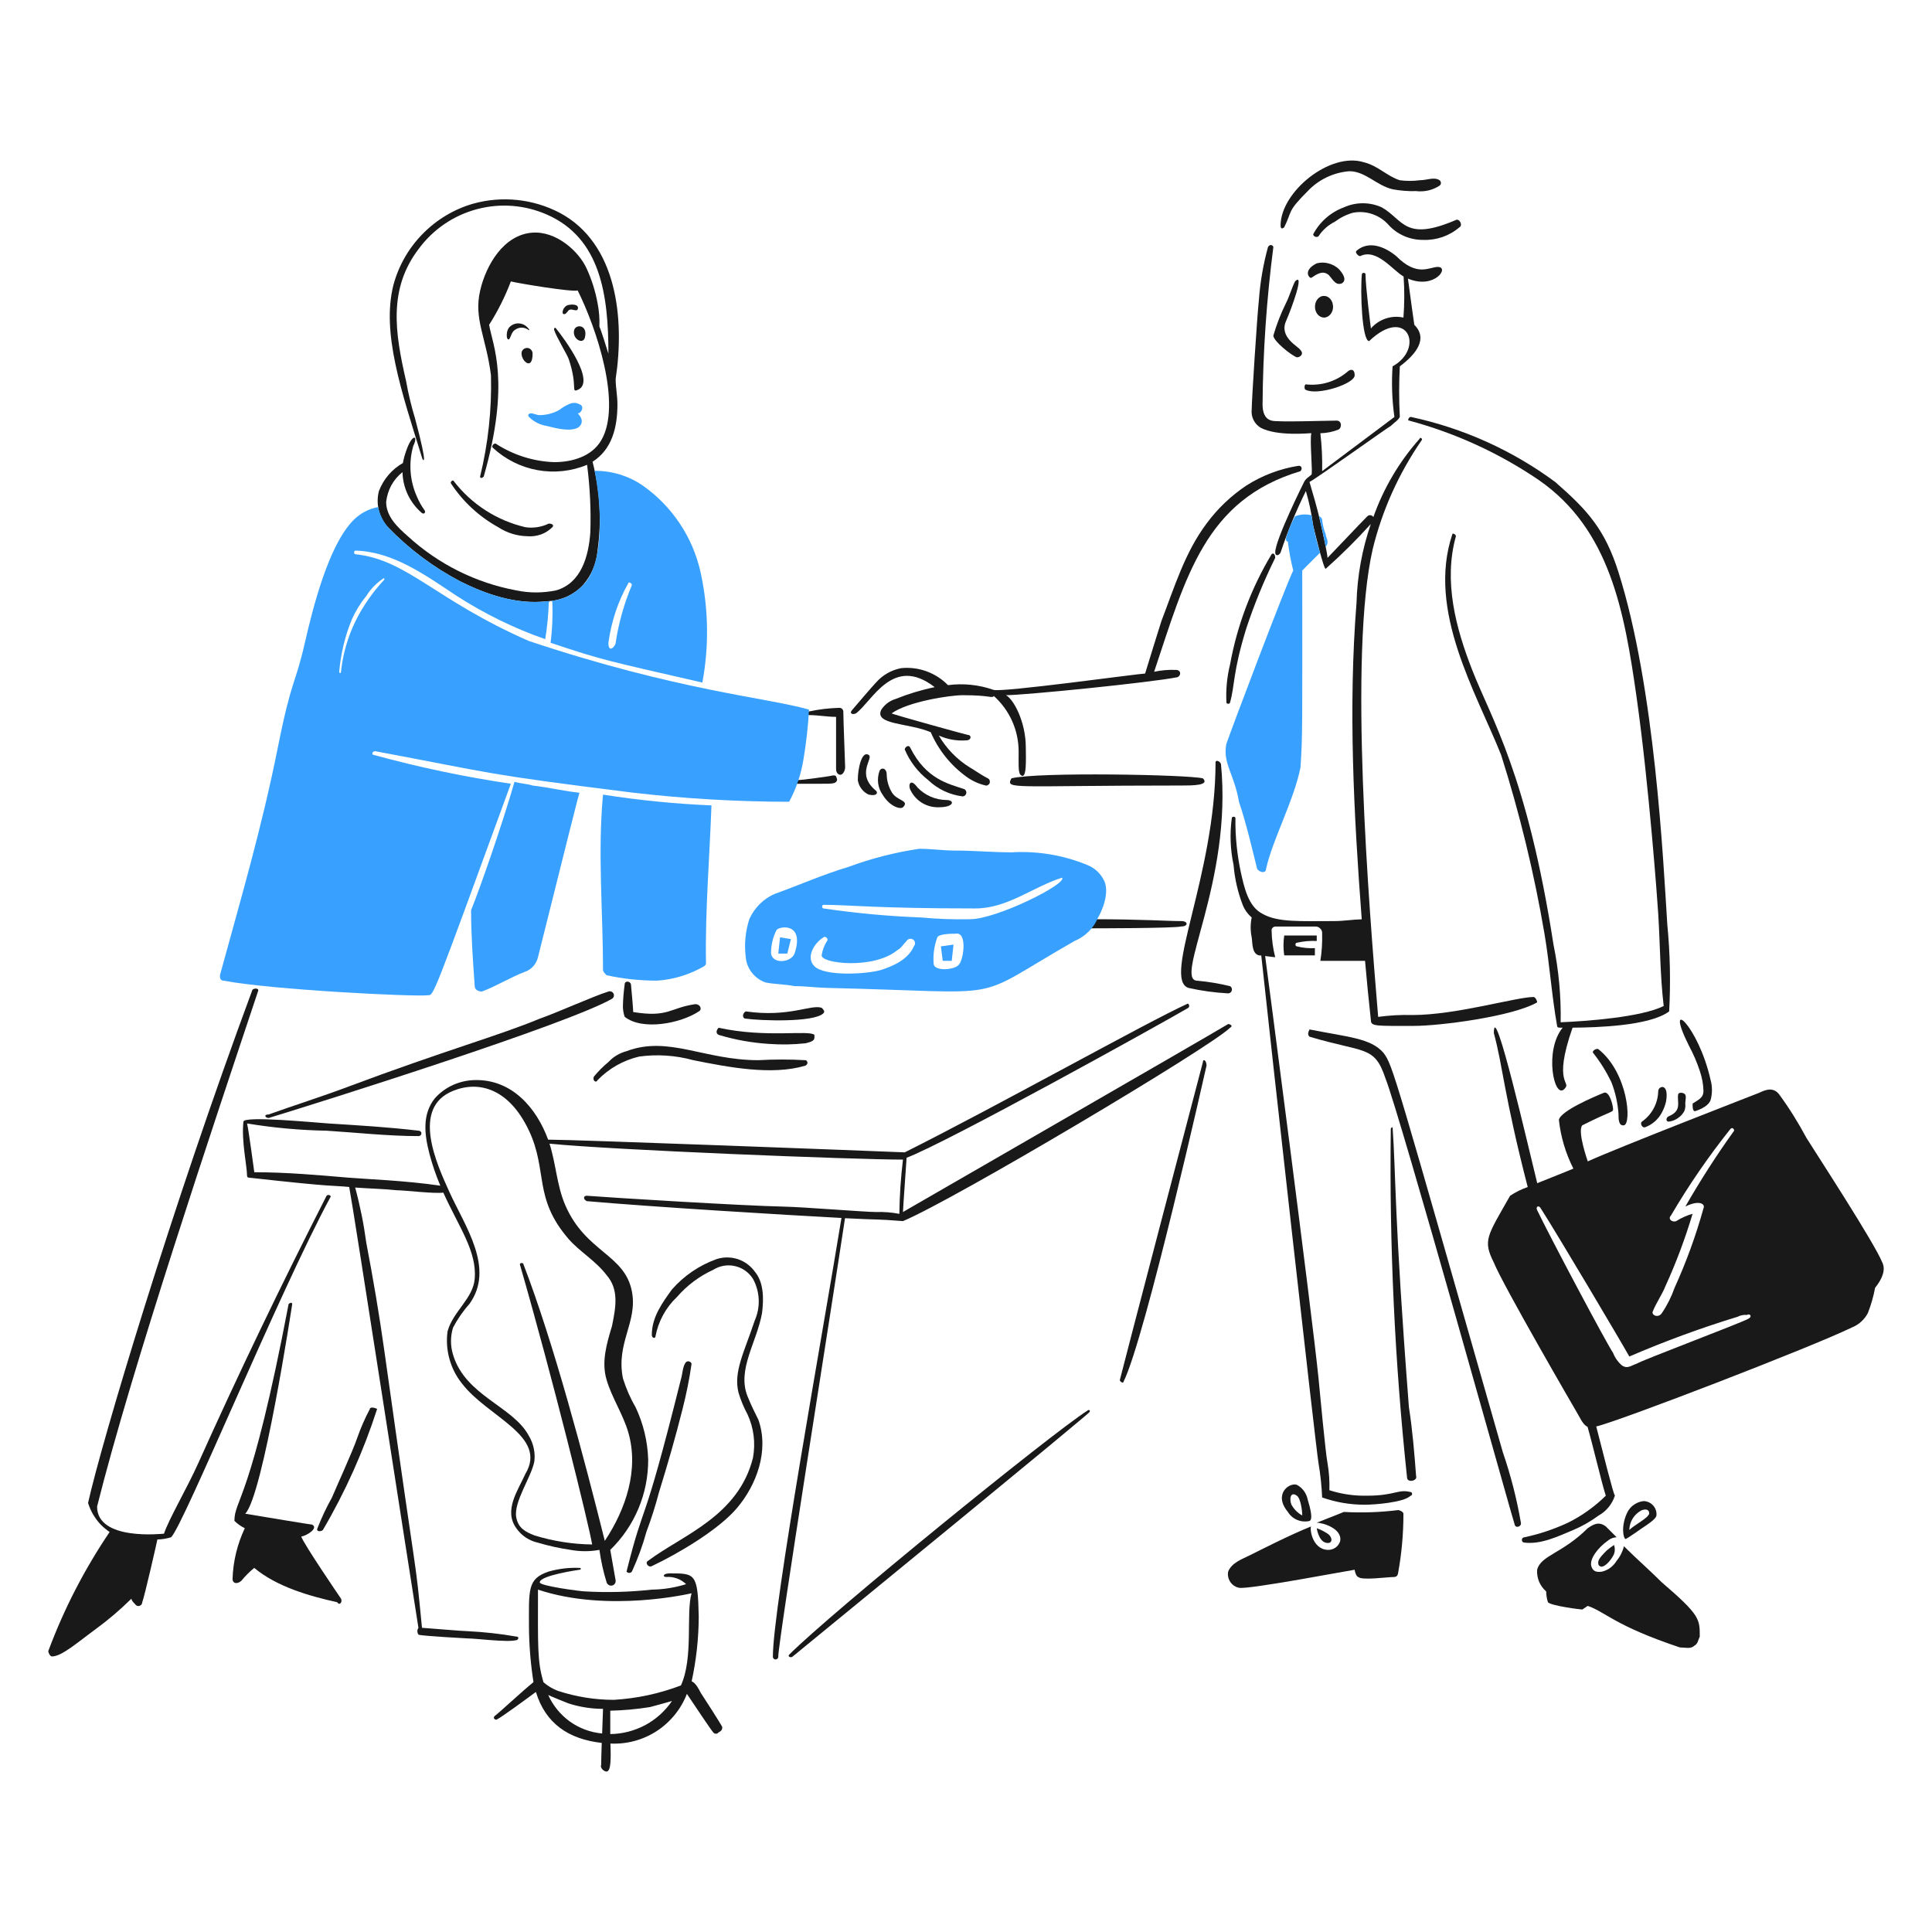 <svg width="24" height="24" viewBox="0 0 24 24" fill="none" xmlns="http://www.w3.org/2000/svg">
<path d="M10.476 8.838C10.475 8.826 10.47 8.815 10.462 8.807C10.454 8.799 10.443 8.794 10.431 8.793C10.303 8.796 10.175 8.811 10.05 8.838C10.027 8.838 10.027 8.883 10.05 8.883C10.162 8.883 10.274 8.905 10.386 8.905V9.556C10.386 9.614 10.44 9.651 10.476 9.601C10.494 9.575 10.502 9.543 10.498 9.511C10.499 9.489 10.476 8.95 10.476 8.838Z" fill="#191919"/>
<path d="M9.893 9.736C10.323 9.736 10.357 9.742 10.386 9.713C10.409 9.691 10.395 9.667 10.386 9.646C10.374 9.617 10.319 9.642 10.274 9.646C10.225 9.651 9.982 9.691 9.893 9.691C9.848 9.691 9.848 9.736 9.893 9.736Z" fill="#191919"/>
<path d="M7.491 9.871C7.423 10.589 7.491 11.33 7.491 12.048C7.491 12.07 7.513 12.093 7.536 12.115C7.742 12.16 7.953 12.182 8.164 12.182C8.37 12.168 8.569 12.106 8.748 12.002C8.77 11.98 8.771 11.98 8.77 11.958C8.759 11.306 8.815 10.656 8.838 10.005C8.386 9.986 7.937 9.941 7.491 9.871Z" fill="#38A1FF"/>
<path d="M6.615 9.758C6.548 9.736 6.481 9.736 6.391 9.713C6.239 10.242 5.971 11.011 5.852 11.307C5.852 11.621 5.875 11.936 5.897 12.25C5.897 12.295 5.942 12.317 5.987 12.317C6.167 12.25 6.346 12.137 6.526 12.07C6.565 12.056 6.6 12.032 6.627 12C6.654 11.969 6.674 11.931 6.683 11.89C7.464 8.765 7.092 10.276 7.199 9.848C6.997 9.826 6.817 9.781 6.615 9.758Z" fill="#38A1FF"/>
<path d="M5.605 6.01C5.753 6.234 5.954 6.419 6.189 6.549C6.296 6.619 6.42 6.658 6.548 6.661C6.605 6.666 6.663 6.659 6.718 6.64C6.772 6.621 6.821 6.589 6.862 6.549C6.885 6.526 6.862 6.504 6.817 6.504C6.727 6.548 6.625 6.564 6.526 6.549C6.171 6.466 5.855 6.262 5.634 5.973C5.622 5.958 5.586 5.99 5.605 6.01Z" fill="#191919"/>
<path d="M6.885 4.102C6.91 4.182 7.046 4.406 7.065 4.461C7.18 4.802 7.089 4.879 7.177 4.843C7.412 4.745 6.998 4.192 6.907 4.08C6.891 4.06 6.878 4.08 6.885 4.102Z" fill="#191919"/>
<path d="M11.239 9.31C11.302 9.46 11.403 9.591 11.531 9.691C11.648 9.803 11.797 9.873 11.957 9.893C11.968 9.893 11.978 9.889 11.986 9.883C11.995 9.876 12 9.867 12.003 9.857C12.005 9.847 12.005 9.836 12 9.826C11.996 9.816 11.989 9.808 11.98 9.803C11.784 9.738 11.503 9.68 11.307 9.287C11.284 9.242 11.239 9.287 11.239 9.31Z" fill="#191919"/>
<path d="M7.424 13.417C7.564 13.273 7.743 13.171 7.94 13.125C8.165 13.094 8.394 13.11 8.613 13.17C9.052 13.258 9.589 13.362 10.005 13.238C10.05 13.215 10.027 13.17 10.005 13.17C9.811 13.159 9.616 13.159 9.421 13.17C8.746 13.17 8.304 12.862 7.783 13.058C7.697 13.081 7.619 13.127 7.558 13.193C7.493 13.247 7.433 13.307 7.378 13.373C7.356 13.417 7.401 13.462 7.424 13.417Z" fill="#191919"/>
<path d="M8.928 12.856C9.133 12.917 9.343 12.955 9.556 12.968C9.707 12.979 9.857 12.976 10.007 12.96C10.13 12.931 10.117 12.909 10.117 12.856C10.051 12.791 9.516 12.897 8.927 12.767C8.905 12.789 8.883 12.834 8.928 12.856Z" fill="#191919"/>
<path d="M9.264 12.654C9.437 12.679 10.111 12.705 10.229 12.587C10.252 12.564 10.229 12.542 10.207 12.519C10.072 12.474 9.804 12.641 9.264 12.564C9.219 12.587 9.219 12.654 9.264 12.654Z" fill="#191919"/>
<path d="M7.558 12.317C7.377 12.373 6.884 12.594 6.705 12.654C6.196 12.866 5.54 13.044 4.304 13.507C3.992 13.624 3.653 13.731 3.338 13.844C3.271 13.844 3.294 13.888 3.338 13.888C4.064 13.666 7.044 12.726 7.603 12.407C7.614 12.4 7.621 12.39 7.625 12.378C7.628 12.366 7.627 12.353 7.621 12.342C7.615 12.331 7.606 12.322 7.594 12.318C7.583 12.313 7.57 12.313 7.558 12.317Z" fill="#191919"/>
<path d="M19.791 13.08C19.879 13.191 19.954 13.312 20.016 13.44C20.067 13.569 20.097 13.706 20.106 13.844C20.106 13.889 20.103 13.99 20.173 13.979C20.271 13.963 20.226 13.33 19.859 13.036C19.836 13.013 19.769 13.058 19.791 13.08Z" fill="#191919"/>
<path d="M20.442 14.001C20.529 13.967 20.601 13.903 20.644 13.821C20.667 13.779 20.684 13.735 20.695 13.689C20.74 13.446 20.599 13.487 20.599 13.556C20.597 13.63 20.578 13.703 20.543 13.768C20.508 13.834 20.458 13.89 20.397 13.933C20.368 13.952 20.4 14.021 20.442 14.001Z" fill="#191919"/>
<path d="M20.93 13.592C20.907 13.569 20.85 13.567 20.846 13.597C20.832 13.691 20.896 13.798 20.731 13.866C20.692 13.882 20.691 13.938 20.733 13.933C20.773 13.928 20.811 13.913 20.843 13.89C20.876 13.868 20.904 13.838 20.923 13.803C20.935 13.773 20.939 13.741 20.935 13.709C20.936 13.664 20.952 13.614 20.93 13.592Z" fill="#191919"/>
<path d="M21.07 13.799C21.138 13.776 21.228 13.731 21.25 13.664C21.272 13.583 21.272 13.498 21.25 13.417C21.096 12.731 20.665 12.359 20.981 12.991C21.035 13.091 21.08 13.196 21.116 13.305C21.143 13.384 21.159 13.467 21.161 13.552C21.161 13.641 21.093 13.664 21.026 13.709C21.026 13.754 21.026 13.821 21.07 13.799Z" fill="#191919"/>
<path d="M16.222 4.843C16.37 4.917 16.828 4.767 16.828 4.663C16.828 4.573 16.77 4.587 16.738 4.618C16.668 4.678 16.585 4.723 16.497 4.75C16.408 4.777 16.315 4.785 16.222 4.775C16.2 4.776 16.2 4.843 16.222 4.843Z" fill="#191919"/>
<path d="M14.673 11.442C14.485 11.442 14.211 11.419 13.551 11.419C13.551 11.464 13.529 11.487 13.529 11.532C13.573 11.532 14.584 11.532 14.673 11.509C14.763 11.509 14.763 11.442 14.673 11.442Z" fill="#191919"/>
<path d="M20.712 11.487C20.661 10.691 20.559 8.542 20.106 7.11C19.938 6.58 19.727 6.343 19.32 5.988C18.786 5.593 18.174 5.318 17.525 5.179C17.502 5.179 17.48 5.224 17.502 5.224C18.079 5.379 18.625 5.629 19.118 5.965C19.999 6.578 20.178 7.591 20.33 8.659C20.486 9.757 20.593 11.243 20.599 11.352C20.623 11.734 20.622 12.115 20.667 12.497C20.386 12.637 19.703 12.686 19.387 12.699C19.393 12.375 19.363 12.051 19.298 11.734C18.97 9.617 18.522 8.923 18.288 8.322C18.086 7.806 17.929 7.222 18.086 6.661C18.086 6.638 18.041 6.616 18.041 6.638C17.724 7.587 18.337 8.601 18.647 9.377C18.878 10.104 19.058 10.847 19.186 11.599C19.251 11.981 19.275 12.362 19.343 12.744C19.343 12.771 19.377 12.766 19.412 12.766C19.18 13.048 19.304 13.658 19.432 13.529C19.534 13.428 19.28 13.493 19.535 12.766C19.835 12.764 20.493 12.745 20.735 12.564C20.754 12.205 20.747 11.845 20.712 11.487Z" fill="#191919"/>
<path d="M14.674 9.758C14.812 9.758 15.032 9.758 14.943 9.669C14.761 9.623 12.891 9.587 12.564 9.669C12.492 9.812 12.548 9.758 14.674 9.758Z" fill="#191919"/>
<path d="M15.1 9.467C15.1 10.866 14.434 12.162 14.763 12.272C14.926 12.309 15.091 12.331 15.257 12.34C15.267 12.339 15.278 12.336 15.286 12.329C15.294 12.323 15.3 12.313 15.302 12.303C15.305 12.293 15.304 12.282 15.3 12.273C15.296 12.263 15.289 12.255 15.279 12.25C15.146 12.218 15.011 12.195 14.875 12.183C14.571 12.183 15.313 10.949 15.167 9.489C15.145 9.444 15.1 9.444 15.1 9.467Z" fill="#191919"/>
<path d="M15.796 6.885C15.543 7.307 15.368 7.771 15.28 8.255C15.242 8.409 15.227 8.568 15.235 8.726C15.235 8.748 15.28 8.748 15.28 8.726C15.34 8.518 15.313 8.352 15.482 7.806C15.581 7.506 15.701 7.214 15.841 6.93C15.841 6.885 15.818 6.863 15.796 6.885Z" fill="#191919"/>
<path d="M16.133 5.786C15.901 5.822 15.679 5.906 15.482 6.032C15.291 6.16 15.124 6.319 14.988 6.504C14.719 6.863 14.59 7.292 14.427 7.716C14.422 7.728 14.228 8.355 14.225 8.367C14.155 8.367 12.418 8.608 12.34 8.569C12.159 8.506 11.966 8.486 11.776 8.511C11.701 8.434 11.61 8.376 11.509 8.339C11.409 8.303 11.302 8.289 11.195 8.3C11.073 8.323 10.963 8.386 10.881 8.48C10.84 8.521 10.593 8.811 10.589 8.816C10.544 8.861 10.589 8.884 10.634 8.861C10.839 8.708 11.092 8.134 11.611 8.536C11.446 8.57 11.284 8.619 11.128 8.682C11.054 8.704 10.99 8.751 10.948 8.816C10.854 9.007 11.293 8.979 11.562 9.096C11.657 9.316 11.809 9.506 12.003 9.647C12.076 9.701 12.16 9.739 12.25 9.759C12.26 9.759 12.27 9.755 12.278 9.748C12.287 9.742 12.293 9.733 12.295 9.723C12.298 9.712 12.297 9.702 12.293 9.692C12.289 9.682 12.281 9.674 12.272 9.669C12.184 9.625 12.091 9.556 12.048 9.534C11.889 9.435 11.756 9.299 11.662 9.137C11.769 9.185 11.886 9.206 12.003 9.197C12.07 9.197 12.07 9.13 12.025 9.13C12.013 9.13 11.087 8.874 11.076 8.862C11.282 8.714 11.804 8.636 11.958 8.636C12.316 8.636 12.313 8.678 12.347 8.647C12.443 8.733 12.52 8.839 12.573 8.957C12.626 9.075 12.653 9.203 12.654 9.332C12.654 9.48 12.647 9.595 12.676 9.624C12.76 9.708 12.743 9.41 12.743 9.287C12.743 8.961 12.588 8.682 12.496 8.636C12.723 8.636 14.287 8.48 14.629 8.412C14.674 8.389 14.674 8.322 14.607 8.322C14.516 8.318 14.426 8.326 14.337 8.345C14.735 7.152 14.974 6.207 16.155 5.853C16.177 5.83 16.177 5.786 16.133 5.786Z" fill="#191919"/>
<path d="M10.79 9.377C10.704 9.324 10.656 9.55 10.656 9.691C10.662 9.73 10.677 9.767 10.701 9.798C10.724 9.829 10.755 9.855 10.791 9.871C10.899 9.895 10.906 9.843 10.883 9.824C10.623 9.609 10.86 9.42 10.79 9.377Z" fill="#191919"/>
<path d="M10.925 9.579C10.908 9.628 10.902 9.68 10.909 9.732C10.916 9.783 10.935 9.832 10.966 9.875C11.057 10.023 11.188 10.057 11.217 10.028C11.302 9.943 11.147 9.95 11.082 9.848C11.04 9.78 11.017 9.703 11.015 9.623C11.015 9.534 10.941 9.531 10.925 9.579Z" fill="#191919"/>
<path d="M11.756 9.938C11.688 9.937 11.622 9.923 11.56 9.896C11.498 9.869 11.443 9.83 11.396 9.781C11.306 9.655 11.272 9.758 11.318 9.829C11.351 9.892 11.402 9.944 11.463 9.979C11.525 10.014 11.595 10.031 11.666 10.028C11.855 10.028 11.863 9.938 11.756 9.938Z" fill="#191919"/>
<path d="M16.267 12.878C16.95 13.083 17.073 12.983 17.21 13.394C17.396 13.86 18.795 18.892 18.818 18.946C18.835 18.988 18.904 18.96 18.893 18.916C18.842 18.619 18.767 18.326 18.669 18.041C17.322 13.329 17.304 13.236 17.187 13.08C17.029 12.895 16.742 12.883 16.267 12.788C16.245 12.834 16.245 12.856 16.267 12.878Z" fill="#191919"/>
<path d="M6.952 2.643C6.62 2.47 6.235 2.43 5.875 2.531C5.637 2.6 5.422 2.73 5.249 2.907C5.076 3.083 4.951 3.302 4.887 3.541C4.738 4.133 4.985 4.859 5.246 5.696C5.246 5.703 5.332 5.856 5.157 5.202C5.11 5.047 5.072 4.89 5.044 4.731C4.905 4.129 4.823 3.588 5.201 3.092C5.379 2.85 5.634 2.676 5.923 2.599C6.213 2.521 6.52 2.545 6.795 2.666C7.461 2.959 7.558 3.665 7.558 4.394C7.536 4.326 7.468 4.102 7.446 4.057C7.45 3.959 7.442 3.861 7.423 3.765C7.396 3.618 7.351 3.475 7.289 3.339C7.19 3.118 6.907 2.869 6.615 2.89C6.256 2.915 6.037 3.295 5.965 3.608C5.882 3.962 6.04 4.19 6.099 4.663C6.11 5.086 6.064 5.509 5.964 5.92C5.964 5.943 5.986 5.943 6.009 5.92C6.346 4.742 6.119 4.288 6.076 4.035C6.184 3.865 6.275 3.684 6.346 3.496C6.435 3.519 7.109 3.631 7.176 3.608C7.407 4.07 7.731 5.026 7.468 5.471C7.351 5.67 7.109 5.741 6.884 5.741C6.629 5.732 6.381 5.654 6.166 5.516C6.144 5.494 6.099 5.539 6.121 5.561C6.275 5.705 6.468 5.802 6.676 5.84C6.884 5.878 7.098 5.855 7.293 5.774C7.329 6.053 7.343 6.335 7.333 6.616C7.312 6.908 7.221 7.245 6.907 7.334C6.744 7.368 6.576 7.368 6.413 7.334C5.91 7.24 5.443 7.007 5.066 6.661C4.934 6.546 4.797 6.414 4.797 6.235C4.805 6.163 4.827 6.093 4.861 6.029C4.896 5.966 4.943 5.91 5 5.865C5.002 5.962 5.025 6.057 5.066 6.145C5.108 6.232 5.167 6.31 5.241 6.373C5.266 6.392 5.292 6.367 5.275 6.34C5.236 6.287 5.204 6.229 5.178 6.167C5.09 5.97 5.074 5.747 5.134 5.539C5.202 5.401 5.118 5.383 5.044 5.606C5.027 5.653 5.014 5.702 5.005 5.752C4.868 5.83 4.763 5.953 4.707 6.1C4.687 6.178 4.686 6.26 4.706 6.339C4.725 6.417 4.764 6.489 4.819 6.549C5.081 6.82 5.384 7.047 5.717 7.222C6.031 7.379 6.413 7.515 6.795 7.469C6.879 7.466 6.962 7.447 7.039 7.413C7.116 7.378 7.186 7.329 7.243 7.267C7.347 7.147 7.41 6.998 7.423 6.84C7.475 6.471 7.454 6.096 7.361 5.736C7.602 5.583 7.67 5.311 7.67 5.022C7.67 4.909 7.648 4.82 7.648 4.707C7.76 3.967 7.67 3.025 6.952 2.643Z" fill="#191919"/>
<path d="M8.636 12.474C8.319 12.52 8.305 12.643 7.866 12.572C7.868 12.56 7.84 12.24 7.838 12.228C7.827 12.184 7.76 12.182 7.76 12.227C7.748 12.317 7.74 12.407 7.738 12.497C7.738 12.543 7.745 12.588 7.76 12.631C7.979 12.806 8.455 12.714 8.681 12.564C8.725 12.542 8.703 12.474 8.636 12.474Z" fill="#191919"/>
<path d="M6.616 4.394C6.616 4.377 6.611 4.361 6.6 4.348C6.59 4.335 6.575 4.326 6.558 4.323C6.542 4.321 6.525 4.324 6.51 4.333C6.496 4.342 6.486 4.355 6.481 4.371C6.458 4.469 6.616 4.624 6.616 4.394Z" fill="#191919"/>
<path d="M7.132 4.102C7.106 4.211 7.244 4.286 7.266 4.192C7.305 4.03 7.15 4.024 7.132 4.102Z" fill="#191919"/>
<path d="M16.335 3.811C16.335 3.829 16.338 3.846 16.344 3.863C16.35 3.879 16.358 3.894 16.369 3.906C16.379 3.919 16.392 3.928 16.405 3.935C16.419 3.942 16.434 3.945 16.448 3.945C16.463 3.945 16.478 3.941 16.491 3.934C16.505 3.927 16.517 3.917 16.527 3.905C16.538 3.892 16.546 3.877 16.552 3.861C16.557 3.845 16.56 3.827 16.56 3.809C16.559 3.792 16.556 3.774 16.551 3.758C16.545 3.742 16.537 3.727 16.526 3.714C16.515 3.702 16.503 3.692 16.489 3.686C16.476 3.679 16.461 3.676 16.446 3.676C16.432 3.676 16.417 3.679 16.404 3.686C16.39 3.693 16.378 3.703 16.367 3.716C16.357 3.728 16.349 3.743 16.343 3.76C16.338 3.776 16.335 3.794 16.335 3.811Z" fill="#191919"/>
<path d="M16.29 3.451C16.357 3.406 16.424 3.361 16.492 3.406C16.537 3.429 16.581 3.563 16.672 3.518C16.739 3.474 16.672 3.384 16.627 3.338C16.591 3.306 16.547 3.283 16.5 3.271C16.453 3.259 16.404 3.259 16.357 3.271C16.176 3.362 16.267 3.462 16.29 3.451Z" fill="#191919"/>
<path d="M16.087 3.496C16.043 3.586 16.02 3.676 15.975 3.765C15.911 3.895 15.858 4.03 15.818 4.169C15.818 4.237 16.043 4.416 16.11 4.439C16.155 4.439 16.2 4.394 16.155 4.349C16.132 4.304 15.887 4.193 15.975 3.99C16.046 3.828 16.212 3.372 16.087 3.496Z" fill="#191919"/>
<path d="M7.177 5.135C7.221 5.135 7.266 5.045 7.199 5.022C7.178 5.011 7.155 5.005 7.132 5.005C7.108 5.005 7.085 5.011 7.064 5.022C7.024 5.04 6.986 5.062 6.952 5.09C6.877 5.133 6.792 5.156 6.705 5.157C6.66 5.157 6.638 5.135 6.593 5.135C6.571 5.135 6.55 5.155 6.571 5.179C6.632 5.24 6.71 5.279 6.795 5.292C6.903 5.319 7.075 5.365 7.177 5.314C7.249 5.266 7.238 5.196 7.177 5.135Z" fill="#38A1FF"/>
<path d="M17.277 14.023C17.258 15.47 17.326 16.916 17.479 18.355C17.479 18.422 17.614 18.4 17.591 18.333C17.569 18.041 17.547 17.771 17.502 17.48C17.317 15.087 17.341 14.579 17.299 14.001C17.322 14.001 17.278 14.001 17.277 14.023Z" fill="#191919"/>
<path d="M23.383 15.684C23.287 15.444 22.595 14.382 22.44 14.135C22.34 13.948 22.228 13.768 22.103 13.597C22.036 13.507 21.946 13.529 21.856 13.574C21.84 13.581 20.125 14.245 19.724 14.427C19.724 14.427 19.589 14.046 19.657 13.978C20.039 13.787 20.038 13.821 20.038 13.776C20.038 13.732 19.993 13.552 19.926 13.574C19.814 13.619 19.387 13.799 19.365 13.911C19.388 14.122 19.449 14.327 19.545 14.517C19.442 14.561 19.26 14.631 19.096 14.698C18.988 14.263 18.557 12.381 18.557 12.834C18.669 13.242 18.684 13.61 18.978 14.746C18.901 14.772 18.827 14.809 18.759 14.854C18.473 15.358 18.418 15.407 18.557 15.684C18.665 15.956 19.573 17.521 19.589 17.547C19.624 17.602 19.661 17.699 19.721 17.724C19.794 17.978 19.897 18.426 19.948 18.58C19.81 18.716 19.651 18.83 19.477 18.916C19.305 18.996 19.124 19.057 18.939 19.096C18.93 19.096 18.921 19.1 18.915 19.106C18.908 19.112 18.905 19.121 18.905 19.13C18.905 19.139 18.908 19.147 18.915 19.154C18.921 19.16 18.93 19.163 18.939 19.163C19.14 19.186 19.341 19.092 19.544 19.006C19.656 18.959 19.761 18.898 19.859 18.826C19.955 18.773 20.027 18.684 20.061 18.579C20.04 18.559 19.911 18.035 19.829 17.72C20.077 17.668 22.492 16.74 23.001 16.492C23.088 16.458 23.16 16.394 23.203 16.312C23.243 16.21 23.273 16.105 23.293 15.998C23.383 15.886 23.427 15.774 23.383 15.684ZM20.532 16.29C20.577 16.178 20.644 16.088 20.689 15.976C20.822 15.685 20.934 15.385 21.026 15.078C20.955 15.098 20.887 15.129 20.824 15.168C20.779 15.19 20.712 15.145 20.757 15.1C20.977 14.724 21.225 14.364 21.497 14.023C21.52 14.001 21.542 14.023 21.542 14.046C21.324 14.349 21.122 14.664 20.936 14.988C21.108 14.902 21.188 14.956 21.161 15.011C21.067 15.349 20.947 15.679 20.802 15.998C20.763 16.109 20.71 16.215 20.644 16.312C20.599 16.38 20.509 16.335 20.532 16.29ZM21.722 16.38C21.654 16.425 20.398 16.896 20.33 16.941C20.262 16.963 20.218 17.008 20.15 16.963C20.1 16.921 20.062 16.867 20.038 16.806C19.948 16.672 19.256 15.368 19.095 15.033C19.073 14.988 19.117 14.966 19.14 15.011C19.342 15.325 20.127 16.649 20.24 16.851C20.679 16.662 21.128 16.497 21.586 16.357C21.621 16.339 21.66 16.331 21.699 16.335C21.744 16.312 21.767 16.357 21.722 16.38Z" fill="#191919"/>
<path d="M19.96 19.26C19.86 19.36 19.845 19.388 19.857 19.438C19.86 19.445 19.866 19.45 19.872 19.454C19.878 19.459 19.886 19.461 19.893 19.462C19.947 19.462 20.023 19.366 20.05 19.305C20.063 19.268 20.063 19.229 20.05 19.192C20.019 19.213 19.989 19.236 19.96 19.26Z" fill="#191919"/>
<path d="M20.644 19.657C20.487 19.5 20.33 19.365 20.173 19.208C20.157 19.274 20.126 19.336 20.083 19.388C20.063 19.421 20.037 19.45 20.006 19.474C19.976 19.497 19.94 19.513 19.903 19.523C19.836 19.534 19.788 19.523 19.768 19.456C19.742 19.367 19.851 19.225 19.97 19.141C20.001 19.114 20.041 19.098 20.082 19.096L19.948 18.962C19.858 18.894 19.791 18.939 19.723 18.984C19.409 19.298 19.14 19.321 19.095 19.5C19.091 19.551 19.1 19.601 19.119 19.648C19.139 19.695 19.169 19.736 19.207 19.769C19.208 19.815 19.215 19.86 19.229 19.904C19.274 19.949 19.633 19.994 19.656 19.994L19.723 19.949C19.939 20.021 20.055 20.194 20.868 20.465C20.935 20.465 21.003 20.488 21.048 20.443C21.093 20.42 21.093 20.375 21.115 20.33C21.115 20.113 21.12 20.065 20.644 19.657Z" fill="#191919"/>
<path d="M17.367 18.759C17.143 18.787 16.918 18.794 16.694 18.782L16.357 18.916C16.441 18.916 16.673 18.992 16.649 19.141C16.64 19.175 16.619 19.205 16.59 19.225C16.561 19.245 16.527 19.255 16.491 19.253C16.288 19.242 16.267 18.961 16.289 18.961C16.019 19.069 15.66 19.254 15.526 19.32C15.437 19.365 15.302 19.41 15.257 19.522C15.248 19.567 15.258 19.613 15.283 19.651C15.308 19.689 15.347 19.715 15.392 19.724C15.503 19.749 16.806 19.5 16.828 19.5C16.828 19.522 16.851 19.59 16.873 19.59C16.918 19.635 17.232 19.59 17.322 19.59C17.334 19.589 17.345 19.584 17.353 19.576C17.361 19.567 17.366 19.556 17.367 19.545C17.412 19.3 17.434 19.052 17.434 18.804C17.434 18.782 17.389 18.759 17.367 18.759Z" fill="#191919"/>
<path d="M16.267 18.894C16.312 18.875 16.28 18.746 16.244 18.625C16.236 18.587 16.22 18.551 16.197 18.52C16.174 18.489 16.144 18.463 16.11 18.445C16.017 18.413 15.815 18.559 15.998 18.781C16.025 18.826 16.066 18.861 16.114 18.881C16.162 18.901 16.216 18.906 16.267 18.894ZM16.11 18.58C16.157 18.613 16.177 18.765 16.177 18.826C16.121 18.795 16.074 18.748 16.043 18.692C16.015 18.626 16.028 18.521 16.11 18.58Z" fill="#191919"/>
<path d="M20.419 18.647C20.377 18.651 20.337 18.666 20.302 18.689C20.267 18.712 20.238 18.744 20.218 18.782C20.132 18.952 20.165 19.118 20.195 19.118C20.24 19.096 20.371 19.002 20.397 18.984C20.432 18.959 20.57 18.877 20.577 18.826C20.579 18.804 20.577 18.782 20.57 18.761C20.563 18.739 20.552 18.72 20.537 18.703C20.522 18.686 20.504 18.672 20.484 18.663C20.464 18.653 20.442 18.648 20.419 18.647ZM20.487 18.804C20.467 18.864 20.307 18.939 20.24 19.006C20.241 18.954 20.256 18.904 20.284 18.86C20.311 18.817 20.351 18.782 20.397 18.759C20.448 18.744 20.487 18.75 20.487 18.804Z" fill="#191919"/>
<path d="M14.943 13.193C14.939 13.204 13.911 17.131 13.911 17.143C13.911 17.166 13.956 17.188 13.956 17.166C14.229 16.619 14.985 13.25 14.988 13.237C14.988 13.17 14.943 13.148 14.943 13.193Z" fill="#191919"/>
<path d="M15.953 2.823C16.056 2.617 15.984 2.634 16.245 2.374C16.38 2.231 16.564 2.143 16.761 2.127C16.963 2.127 17.098 2.304 17.299 2.351C17.395 2.369 17.493 2.377 17.591 2.374C17.693 2.386 17.797 2.363 17.883 2.306C17.888 2.302 17.892 2.297 17.895 2.292C17.898 2.286 17.9 2.279 17.9 2.273C17.9 2.266 17.898 2.26 17.895 2.254C17.892 2.248 17.888 2.243 17.883 2.239C17.816 2.194 17.726 2.239 17.636 2.239C17.554 2.25 17.471 2.25 17.389 2.239C17.233 2.191 17.12 2.059 16.94 2.015C16.52 1.885 15.908 2.385 15.908 2.8C15.908 2.845 15.93 2.845 15.953 2.823Z" fill="#191919"/>
<path d="M16.379 2.935C16.429 2.858 16.499 2.796 16.581 2.755C16.649 2.704 16.725 2.666 16.806 2.643C16.888 2.627 16.973 2.633 17.051 2.661C17.13 2.688 17.2 2.736 17.255 2.8C17.309 2.858 17.376 2.904 17.449 2.935C17.523 2.966 17.602 2.981 17.681 2.98C17.845 2.986 18.006 2.93 18.13 2.823C18.175 2.8 18.13 2.71 18.085 2.733C17.447 3.007 17.436 2.73 17.165 2.576C17.091 2.542 17.011 2.525 16.929 2.525C16.848 2.525 16.768 2.542 16.694 2.576C16.529 2.637 16.393 2.757 16.312 2.912C16.314 2.919 16.317 2.925 16.322 2.93C16.327 2.935 16.333 2.939 16.34 2.941C16.346 2.944 16.354 2.944 16.36 2.943C16.367 2.942 16.374 2.939 16.379 2.935Z" fill="#191919"/>
<path d="M16.11 11.711C16.191 11.693 16.274 11.685 16.357 11.689V11.621H15.953C15.941 11.703 15.941 11.786 15.953 11.868H16.334V11.778C16.259 11.782 16.183 11.775 16.11 11.756C16.087 11.756 16.087 11.711 16.11 11.711Z" fill="#191919"/>
<path d="M16.957 11.936C16.979 12.185 17.003 12.433 17.03 12.676C17.03 12.752 17.102 12.744 17.569 12.744C17.882 12.744 18.783 12.63 19.095 12.452C19.095 12.43 19.073 12.385 19.05 12.385C18.839 12.385 18.088 12.609 17.547 12.609C17.404 12.605 17.261 12.613 17.12 12.632C17.007 11.274 16.75 8.137 17.053 6.818C17.171 6.336 17.377 5.88 17.659 5.471C17.681 5.449 17.636 5.426 17.636 5.449C17.383 5.733 17.187 6.065 17.06 6.424C17.057 6.417 17.052 6.412 17.046 6.408C17.04 6.404 17.032 6.401 17.025 6.4C17.018 6.399 17.01 6.4 17.003 6.402C16.997 6.405 16.99 6.409 16.985 6.414C16.895 6.504 16.514 6.908 16.491 6.93C16.491 6.885 16.427 6.593 16.401 6.481C16.361 6.301 16.312 6.144 16.267 5.987C16.357 5.942 17.232 5.314 17.277 5.291C17.322 5.246 17.367 5.224 17.389 5.179C17.378 4.97 17.378 4.76 17.389 4.551C17.593 4.398 17.742 4.207 17.569 4.035C17.569 4.035 17.514 3.651 17.49 3.461C17.82 3.6 18.012 3.316 17.861 3.316C17.755 3.316 17.607 3.445 17.345 3.182C17.21 3.07 17.008 2.98 16.851 3.115C16.828 3.137 16.873 3.182 16.896 3.182C17.102 3.079 17.303 3.361 17.436 3.435C17.448 3.605 17.447 3.775 17.434 3.945C17.361 3.929 17.285 3.933 17.214 3.957C17.143 3.981 17.079 4.023 17.03 4.08C17.03 4.08 16.963 3.564 16.963 3.407C16.963 3.384 16.918 3.384 16.918 3.407C16.896 3.609 16.918 4.237 17.008 4.237C17.479 3.788 17.704 4.327 17.299 4.551C17.285 4.761 17.292 4.972 17.322 5.18L16.424 5.853C16.428 5.696 16.42 5.538 16.402 5.382C16.479 5.38 16.555 5.365 16.626 5.337C16.671 5.315 16.671 5.225 16.604 5.225C16.491 5.225 15.863 5.247 15.796 5.225C15.706 5.202 15.684 5.112 15.684 5.023C15.689 4.37 15.734 3.718 15.818 3.07C15.818 3.048 15.773 3.025 15.751 3.07C15.693 3.283 15.655 3.5 15.639 3.72C15.615 3.944 15.549 4.977 15.549 5.089C15.544 5.133 15.552 5.178 15.572 5.218C15.592 5.258 15.623 5.291 15.661 5.314C15.865 5.422 16.267 5.381 16.29 5.381C16.267 5.471 16.312 5.897 16.29 5.897C16.267 5.92 16.222 5.942 16.2 5.987C16.2 5.987 15.841 6.705 15.841 6.863C15.841 6.908 15.885 6.908 15.908 6.863C15.995 6.602 16.1 6.347 16.222 6.1C16.263 6.239 16.293 6.382 16.312 6.526C16.334 6.616 16.447 7.087 16.469 7.065C16.666 6.89 16.853 6.704 17.029 6.509C16.92 6.825 16.86 7.157 16.851 7.491C16.748 8.787 16.816 10.101 16.916 11.42C16.809 11.422 16.685 11.442 16.581 11.442C16.153 11.442 15.873 11.46 15.684 11.352C15.504 11.262 15.455 11.016 15.414 10.836C15.367 10.615 15.344 10.389 15.347 10.163C15.347 10.14 15.302 10.14 15.302 10.163C15.276 10.357 15.283 10.554 15.324 10.746C15.338 10.915 15.376 11.082 15.437 11.24C15.461 11.301 15.499 11.354 15.549 11.397C15.532 11.479 15.532 11.562 15.549 11.644C15.56 11.71 15.549 11.846 15.639 11.868C15.646 11.868 15.656 11.869 15.668 11.87C15.775 12.879 16.344 17.966 16.379 18.176C16.403 18.317 16.418 18.459 16.424 18.602C16.597 18.663 16.779 18.694 16.963 18.692C17.061 18.692 17.436 18.667 17.524 18.58C17.547 18.58 17.547 18.535 17.524 18.535C17.367 18.495 17.327 18.58 16.985 18.58C16.826 18.584 16.666 18.561 16.514 18.512C16.518 18.4 16.51 18.287 16.491 18.176C16.466 18.048 16.395 17.289 16.379 17.121C16.299 16.318 15.734 12.006 15.716 11.876C15.768 11.882 15.826 11.891 15.841 11.891C15.813 11.781 15.798 11.668 15.796 11.555C15.796 11.543 15.801 11.532 15.81 11.524C15.818 11.516 15.829 11.511 15.841 11.51H16.334C16.346 11.509 16.359 11.51 16.37 11.514C16.381 11.518 16.392 11.525 16.4 11.534C16.409 11.542 16.416 11.553 16.42 11.564C16.424 11.575 16.425 11.588 16.424 11.6C16.427 11.712 16.42 11.825 16.402 11.936L16.957 11.936Z" fill="#191919"/>
<path d="M4.057 14.854C3.496 15.954 2.961 17.067 2.463 18.176C2.324 18.486 2.096 18.873 2.037 19.052C2.023 19.052 1.206 19.146 1.206 18.715C1.634 17.002 2.649 13.982 3.204 12.318C3.226 12.273 3.159 12.273 3.136 12.295C2.132 14.999 1.26 17.923 1.094 18.67C1.125 18.771 1.179 18.863 1.251 18.939C1.285 18.973 1.322 19.004 1.362 19.031C1.05 19.492 0.794 19.988 0.6 20.51C0.6 20.532 0.623 20.577 0.645 20.577C0.767 20.577 0.962 20.403 1.184 20.241C1.343 20.125 1.493 19.997 1.633 19.859C1.633 19.881 1.655 19.904 1.677 19.926C1.683 19.935 1.691 19.943 1.7 19.947C1.71 19.951 1.721 19.952 1.731 19.949C1.741 19.947 1.75 19.941 1.757 19.933C1.763 19.924 1.767 19.914 1.767 19.904C1.795 19.834 1.954 19.136 1.955 19.124C2.013 19.123 2.071 19.113 2.126 19.096C2.284 18.939 3.461 16.066 4.102 14.876C4.124 14.854 4.079 14.831 4.057 14.854Z" fill="#191919"/>
<path d="M4.236 19.859C4.228 19.847 3.78 19.192 3.742 19.088C3.814 19.076 3.961 18.981 3.877 18.939C3.871 18.937 3.987 18.961 3.046 18.804C3.268 18.582 3.628 16.213 3.63 16.2C3.63 16.178 3.607 16.178 3.585 16.2C3.117 18.658 2.912 18.625 2.912 18.893C2.95 18.93 2.993 18.961 3.041 18.984C2.948 19.181 2.896 19.394 2.889 19.612C2.889 19.679 2.956 19.679 3.001 19.634C3.048 19.576 3.101 19.524 3.158 19.477C3.438 19.71 3.835 19.825 4.19 19.904C4.214 19.949 4.259 19.904 4.236 19.859Z" fill="#191919"/>
<path d="M4.595 17.502C4.534 17.617 4.481 17.738 4.438 17.861C4.386 18.018 4.159 18.515 4.124 18.602C4.055 18.725 3.995 18.852 3.944 18.984C3.922 19.029 3.989 19.029 4.011 19.006C4.29 18.531 4.516 18.026 4.685 17.502C4.64 17.48 4.595 17.48 4.595 17.502Z" fill="#191919"/>
<path d="M9.848 20.577C13.447 17.632 13.516 17.559 13.529 17.547C13.552 17.525 13.529 17.502 13.506 17.525C13.055 17.812 10.326 20.031 9.803 20.555C9.78 20.577 9.825 20.6 9.848 20.577Z" fill="#191919"/>
<path d="M7.85 19.522C7.923 19.363 7.984 19.198 8.03 19.029C8.091 18.867 8.143 18.702 8.187 18.535C8.292 18.196 8.389 17.861 8.479 17.503C8.526 17.318 8.564 17.131 8.591 16.942C8.589 16.935 8.586 16.929 8.581 16.924C8.576 16.919 8.57 16.915 8.563 16.913C8.557 16.91 8.55 16.91 8.543 16.911C8.536 16.912 8.529 16.915 8.524 16.919C8.479 16.964 8.479 17.076 8.456 17.144C7.966 19.106 8.021 18.572 7.783 19.523C7.787 19.528 7.792 19.532 7.798 19.535C7.804 19.538 7.81 19.539 7.817 19.539C7.823 19.539 7.829 19.538 7.835 19.535C7.841 19.532 7.846 19.527 7.85 19.522Z" fill="#191919"/>
<path d="M8.142 16.604C8.177 16.415 8.271 16.242 8.411 16.11C8.535 15.967 8.688 15.853 8.86 15.774C8.9 15.749 8.944 15.732 8.99 15.724C9.037 15.716 9.084 15.717 9.13 15.728C9.176 15.738 9.22 15.758 9.258 15.785C9.296 15.812 9.329 15.847 9.354 15.887C9.397 15.965 9.421 16.053 9.425 16.142C9.429 16.232 9.412 16.321 9.376 16.403C9.242 16.804 9.11 17.041 9.174 17.3C9.202 17.394 9.24 17.484 9.286 17.57C9.364 17.738 9.387 17.926 9.354 18.108C9.172 18.837 8.477 19.069 8.052 19.388C8.007 19.41 8.052 19.477 8.097 19.455C8.412 19.306 8.919 19.01 9.152 18.737C9.4 18.446 9.556 18.019 9.421 17.637C9.376 17.547 9.331 17.457 9.286 17.345C9.154 17.015 9.399 16.68 9.466 16.313C9.489 16.133 9.489 15.932 9.377 15.797C9.325 15.725 9.251 15.67 9.167 15.642C9.082 15.614 8.99 15.613 8.905 15.64C8.688 15.717 8.495 15.848 8.344 16.022C8.232 16.179 8.097 16.358 8.097 16.583C8.097 16.627 8.142 16.627 8.142 16.604Z" fill="#191919"/>
<path d="M8.703 21.026C8.686 20.991 8.642 20.904 8.592 20.886C8.649 20.622 8.679 20.354 8.68 20.084C8.669 19.544 8.636 19.545 8.321 19.545C8.231 19.545 8.231 19.59 8.276 19.59C8.322 19.586 8.367 19.593 8.409 19.608C8.452 19.623 8.491 19.648 8.523 19.679C8.385 19.722 8.241 19.745 8.097 19.747C7.821 19.777 7.543 19.785 7.266 19.769C7.221 19.769 6.705 19.702 6.705 19.657C6.705 19.57 7.187 19.502 7.199 19.5C7.221 19.5 7.221 19.477 7.199 19.477C7.07 19.471 6.941 19.487 6.817 19.522C6.548 19.612 6.571 19.747 6.571 20.218C6.573 20.445 6.592 20.672 6.627 20.896C6.489 21.007 6.212 21.267 6.144 21.318C6.122 21.341 6.144 21.363 6.167 21.363C6.239 21.327 6.538 21.106 6.657 21.018C6.777 21.412 7.065 21.605 7.475 21.651C7.471 21.767 7.468 21.874 7.468 21.924C7.446 21.969 7.536 22.037 7.558 21.992C7.593 21.957 7.587 21.771 7.583 21.659C7.786 21.669 7.987 21.615 8.158 21.504C8.328 21.393 8.46 21.231 8.533 21.042C8.629 21.185 8.838 21.499 8.86 21.52C8.864 21.526 8.869 21.53 8.875 21.533C8.881 21.535 8.887 21.537 8.894 21.537C8.9 21.537 8.907 21.535 8.912 21.533C8.918 21.53 8.923 21.526 8.927 21.52C8.972 21.498 8.972 21.475 8.972 21.453C8.95 21.408 8.748 21.093 8.703 21.026ZM6.683 19.747C7.559 20.039 8.591 19.792 8.591 19.792C8.519 20.044 8.617 20.587 8.459 20.937C8.192 21.039 7.911 21.099 7.625 21.116C7.389 21.116 7.154 21.078 6.929 21.004C6.864 20.979 6.803 20.943 6.751 20.897C6.673 20.634 6.683 20.457 6.683 19.747ZM6.81 21.056C6.84 21.071 7.037 21.152 7.064 21.161C7.202 21.205 7.346 21.228 7.491 21.228C7.491 21.239 7.485 21.38 7.48 21.534C7.336 21.521 7.198 21.47 7.08 21.386C6.963 21.302 6.87 21.188 6.81 21.056ZM7.581 21.541V21.251C7.746 21.247 7.911 21.232 8.074 21.206C8.113 21.196 8.317 21.14 8.348 21.13C8.263 21.255 8.149 21.358 8.015 21.43C7.881 21.501 7.732 21.54 7.581 21.541Z" fill="#191919"/>
<path d="M15.257 12.721C14.944 12.909 11.229 15.048 11.217 15.056C11.217 15.011 11.262 14.405 11.262 14.382C11.751 14.199 14.383 12.741 14.763 12.519C14.786 12.497 14.763 12.452 14.741 12.474C14.252 12.696 12.365 13.752 11.239 14.315C10.701 14.293 7.14 14.157 6.809 14.157C6.665 13.764 6.36 13.406 5.897 13.417C5.804 13.419 5.712 13.44 5.627 13.478C5.542 13.517 5.466 13.572 5.403 13.642C5.243 13.841 5.271 14.09 5.336 14.338C5.371 14.471 5.416 14.601 5.47 14.729C5.027 14.664 4.533 14.647 4.326 14.629C3.945 14.597 3.563 14.562 3.159 14.562C3.157 14.549 3.088 14.03 3.069 13.956C3.396 14.01 3.726 14.04 4.057 14.046C4.438 14.07 4.82 14.113 5.201 14.113C5.21 14.113 5.219 14.109 5.225 14.103C5.231 14.097 5.235 14.088 5.235 14.079C5.235 14.07 5.231 14.062 5.225 14.056C5.219 14.049 5.21 14.046 5.201 14.046C4.82 14.001 4.46 13.98 4.079 13.956C3.913 13.945 3.024 13.858 3.024 13.934C2.997 14.175 3.069 14.484 3.069 14.607C3.069 14.61 3.069 14.613 3.071 14.615C3.072 14.618 3.073 14.621 3.075 14.623C3.077 14.625 3.08 14.627 3.083 14.628C3.085 14.629 3.088 14.629 3.091 14.629C4.212 14.754 4.104 14.722 4.338 14.745C4.389 15.005 5.099 19.608 5.198 20.222C5.189 20.234 5.184 20.25 5.185 20.265C5.185 20.281 5.191 20.296 5.201 20.308C5.263 20.323 5.795 20.353 5.807 20.353C5.915 20.353 6.297 20.404 6.413 20.375C6.436 20.375 6.458 20.33 6.413 20.33C6.213 20.295 6.011 20.273 5.807 20.263C5.755 20.263 5.371 20.23 5.242 20.221C5.145 19.23 5.22 19.962 4.775 16.784C4.712 16.334 4.636 15.887 4.55 15.437C4.519 15.206 4.473 14.977 4.412 14.752C4.584 14.765 4.765 14.768 4.932 14.786C5.031 14.786 5.395 14.831 5.507 14.815C5.701 15.245 5.926 15.543 5.897 15.886C5.876 16.133 5.628 16.29 5.56 16.537C5.544 16.652 5.552 16.769 5.583 16.881C5.614 16.993 5.667 17.098 5.74 17.188C6.057 17.603 6.81 17.838 6.526 18.31C6.436 18.512 6.253 18.762 6.414 18.984C6.477 19.076 6.574 19.14 6.683 19.164C6.815 19.203 6.95 19.233 7.087 19.253C7.206 19.275 7.327 19.275 7.446 19.253C7.465 19.39 7.495 19.526 7.536 19.658C7.54 19.671 7.55 19.682 7.562 19.689C7.574 19.697 7.588 19.699 7.602 19.696C7.616 19.694 7.628 19.686 7.637 19.674C7.645 19.663 7.649 19.649 7.648 19.635C7.626 19.5 7.603 19.388 7.581 19.253C7.731 19.108 7.85 18.933 7.931 18.74C8.012 18.547 8.053 18.34 8.052 18.131C8.045 17.906 7.992 17.684 7.895 17.48C7.829 17.367 7.777 17.247 7.738 17.121C7.65 16.682 7.923 16.423 7.85 16.044C7.761 15.577 7.272 15.557 7.02 14.966C6.917 14.726 6.905 14.449 6.826 14.207C7.609 14.286 10.619 14.405 11.217 14.405C11.19 14.629 11.175 14.854 11.172 15.079C11.076 15.06 10.978 15.053 10.88 15.056C10.746 15.056 9.982 14.994 9.736 14.989C9.219 14.978 7.581 14.877 7.289 14.854C7.244 14.854 7.244 14.899 7.289 14.921C8.107 14.993 9.742 15.092 10.453 15.13C10.227 16.52 9.601 19.962 9.601 20.578C9.601 20.583 9.601 20.587 9.603 20.592C9.604 20.596 9.607 20.6 9.61 20.603C9.613 20.607 9.617 20.609 9.621 20.611C9.625 20.613 9.63 20.614 9.635 20.614C9.639 20.614 9.644 20.613 9.648 20.611C9.652 20.609 9.656 20.607 9.659 20.603C9.662 20.6 9.665 20.596 9.666 20.592C9.668 20.587 9.668 20.583 9.668 20.578C9.668 20.39 10.318 16.323 10.497 15.133C10.959 15.157 10.85 15.14 11.217 15.169C11.846 14.907 15.037 13.01 15.28 12.767C15.324 12.744 15.28 12.721 15.257 12.721ZM7.064 15.392C7.2 15.548 7.401 15.662 7.536 15.841C7.693 16.021 7.648 16.245 7.603 16.47C7.536 16.694 7.468 16.919 7.536 17.143C7.603 17.368 7.74 17.569 7.805 17.794C7.939 18.257 7.775 18.748 7.513 19.141C7.26 18.127 6.877 16.677 6.503 15.707C6.503 15.684 6.458 15.684 6.458 15.707C6.87 17.132 7.316 18.945 7.356 19.186C7.113 19.183 6.871 19.145 6.638 19.073C6.526 19.029 6.438 18.983 6.413 18.849C6.378 18.657 6.603 18.346 6.638 18.153C6.651 18.044 6.627 17.933 6.571 17.839C6.376 17.469 5.782 17.342 5.628 16.829C5.594 16.719 5.594 16.602 5.628 16.492C5.683 16.387 5.751 16.288 5.83 16.2C6.151 15.756 5.779 15.238 5.583 14.808C5.421 14.451 5.106 13.762 5.628 13.551C5.954 13.419 6.326 13.527 6.571 14.045C6.807 14.546 6.622 14.881 7.064 15.392Z" fill="#191919"/>
<path d="M6.391 4.102C6.352 4.129 6.341 4.203 6.324 4.214C6.287 4.237 6.278 4.099 6.34 4.053C6.371 4.027 6.411 4.014 6.452 4.018C6.492 4.021 6.53 4.041 6.556 4.072C6.586 4.099 6.57 4.102 6.57 4.102C6.545 4.082 6.513 4.07 6.481 4.07C6.448 4.07 6.416 4.082 6.391 4.102Z" fill="#191919"/>
<path d="M7.154 3.855C7.132 3.855 7.087 3.833 7.064 3.855C7.042 3.878 7.026 3.912 6.997 3.9C6.976 3.891 6.994 3.802 7.064 3.788C7.102 3.78 7.165 3.781 7.177 3.81C7.185 3.831 7.177 3.855 7.154 3.855Z" fill="#191919"/>
<path d="M13.708 10.925C13.665 10.843 13.593 10.779 13.506 10.745C13.208 10.622 12.886 10.569 12.563 10.588C12.339 10.588 12.092 10.566 11.867 10.566C11.71 10.566 11.576 10.544 11.419 10.544C11.12 10.588 10.826 10.663 10.543 10.768C10.229 10.861 9.937 10.992 9.622 11.105C9.482 11.166 9.37 11.279 9.308 11.419C9.259 11.571 9.244 11.732 9.264 11.891C9.27 11.961 9.297 12.029 9.341 12.084C9.385 12.14 9.444 12.182 9.511 12.205C9.623 12.227 9.758 12.227 9.87 12.25C10.005 12.25 10.139 12.269 10.274 12.272C12.623 12.326 12.001 12.459 13.349 11.689C13.415 11.662 13.474 11.622 13.524 11.572C13.575 11.522 13.614 11.463 13.641 11.397C13.731 11.24 13.776 11.038 13.708 10.925ZM9.87 11.846C9.825 11.958 9.601 11.981 9.578 11.846C9.577 11.745 9.6 11.644 9.646 11.554C9.68 11.503 10 11.457 9.87 11.846ZM11.352 11.756C11.285 11.913 11.104 11.999 10.948 12.048C10.773 12.102 10.246 12.132 10.117 12.003C10.005 11.891 10.117 11.711 10.23 11.644C10.252 11.621 10.297 11.666 10.274 11.689C10.239 11.743 10.216 11.804 10.207 11.869C10.207 11.972 10.859 12.044 11.15 11.801C11.195 11.779 11.217 11.734 11.262 11.689C11.266 11.682 11.272 11.677 11.278 11.672C11.284 11.667 11.292 11.664 11.3 11.663C11.307 11.661 11.315 11.661 11.323 11.663C11.331 11.665 11.338 11.668 11.344 11.673C11.351 11.677 11.356 11.683 11.36 11.69C11.364 11.697 11.366 11.705 11.367 11.713C11.367 11.72 11.367 11.728 11.364 11.736C11.361 11.743 11.357 11.75 11.352 11.756ZM11.913 11.981C11.868 12.048 11.621 12.07 11.599 11.981C11.588 11.866 11.604 11.751 11.644 11.644C11.666 11.599 11.824 11.599 11.868 11.599C12.022 11.568 11.969 11.925 11.913 11.981ZM12.048 11.419C11.845 11.423 11.643 11.416 11.442 11.397C11.036 11.382 10.631 11.344 10.23 11.285C10.207 11.285 10.207 11.24 10.23 11.24C10.532 11.24 10.895 11.285 12.115 11.285C12.519 11.285 12.834 11.015 13.193 10.903C13.264 10.976 12.383 11.419 12.048 11.419Z" fill="#38A1FF"/>
<path d="M11.711 11.936H11.823L11.845 11.734L11.688 11.756L11.711 11.936Z" fill="#38A1FF"/>
<path d="M9.69 11.644L9.825 11.666L9.78 11.846H9.668L9.69 11.644Z" fill="#38A1FF"/>
<path d="M16.357 18.984C16.357 18.984 16.379 19.141 16.469 19.164C16.559 19.187 16.559 19.097 16.492 19.052C16.45 19.024 16.404 19.001 16.357 18.984Z" fill="#191919"/>
<path d="M6.571 7.963C5.407 7.454 5.062 6.953 4.416 6.885C4.393 6.885 4.393 6.84 4.416 6.84C4.888 6.852 5.293 7.152 5.673 7.402C6.017 7.624 6.386 7.805 6.773 7.94C6.797 7.792 6.812 7.642 6.817 7.491C6.817 7.469 6.862 7.446 6.862 7.491C6.868 7.656 6.86 7.821 6.84 7.985C7.51 8.209 7.545 8.207 8.725 8.479C8.809 8.026 8.802 7.56 8.703 7.11C8.607 6.674 8.35 6.289 7.985 6.032C7.809 5.911 7.6 5.847 7.386 5.849C7.466 6.234 7.522 6.989 7.244 7.267C7.186 7.328 7.117 7.378 7.04 7.413C6.963 7.447 6.88 7.466 6.795 7.469C6.414 7.515 6.032 7.379 5.718 7.222C5.384 7.047 5.081 6.82 4.82 6.549C4.758 6.477 4.716 6.391 4.698 6.299C4.582 6.32 4.476 6.376 4.393 6.459C4.08 6.772 3.885 7.558 3.787 7.985C3.664 8.523 3.625 8.415 3.451 9.287C3.25 10.292 2.989 11.174 2.732 12.115C2.732 12.138 2.732 12.182 2.777 12.182C3.361 12.295 5.157 12.385 5.314 12.363C5.389 12.363 5.36 12.436 6.346 9.736C5.77 9.651 5.201 9.531 4.64 9.377C4.618 9.377 4.618 9.332 4.663 9.332C6.174 9.615 5.974 9.611 7.872 9.848C8.513 9.922 9.158 9.959 9.803 9.96C9.893 9.792 9.954 9.61 9.983 9.421C10.016 9.221 10.039 9.018 10.05 8.815C9.516 8.663 8.428 8.582 6.571 7.963ZM7.805 7.245C7.805 7.222 7.85 7.245 7.85 7.267C7.753 7.497 7.685 7.738 7.648 7.985C7.648 8.023 7.558 8.127 7.558 7.985C7.593 7.725 7.676 7.473 7.805 7.245ZM4.416 7.716C4.32 7.913 4.259 8.126 4.236 8.344C4.236 8.367 4.214 8.367 4.214 8.344C4.233 8.121 4.286 7.901 4.371 7.694C4.418 7.589 4.479 7.491 4.551 7.402C4.607 7.313 4.682 7.237 4.771 7.18C4.773 7.186 4.775 7.193 4.775 7.2C4.631 7.353 4.51 7.527 4.416 7.716Z" fill="#38A1FF"/>
<path d="M16.469 6.793C16.52 6.723 16.469 6.685 16.469 6.638C16.446 6.581 16.431 6.52 16.424 6.458C16.423 6.448 16.419 6.438 16.412 6.43C16.405 6.422 16.396 6.417 16.386 6.414C16.405 6.491 16.447 6.685 16.469 6.793Z" fill="#38A1FF"/>
<path d="M15.616 10.791C15.639 10.836 15.728 10.858 15.728 10.791C15.81 10.425 16.073 9.945 16.155 9.534C16.183 9.139 16.177 8.977 16.177 7.087C16.251 7.014 16.325 6.94 16.398 6.866C16.351 6.714 16.316 6.558 16.291 6.401C16.224 6.384 16.152 6.388 16.087 6.414C16.041 6.5 16.003 6.59 15.975 6.683C15.975 6.706 15.975 6.728 15.998 6.728C16.013 6.849 16.035 6.969 16.065 7.087C15.966 7.286 15.287 9.083 15.234 9.242C15.186 9.482 15.334 9.618 15.391 9.961C15.482 10.23 15.549 10.522 15.616 10.791Z" fill="#38A1FF"/>
</svg>
